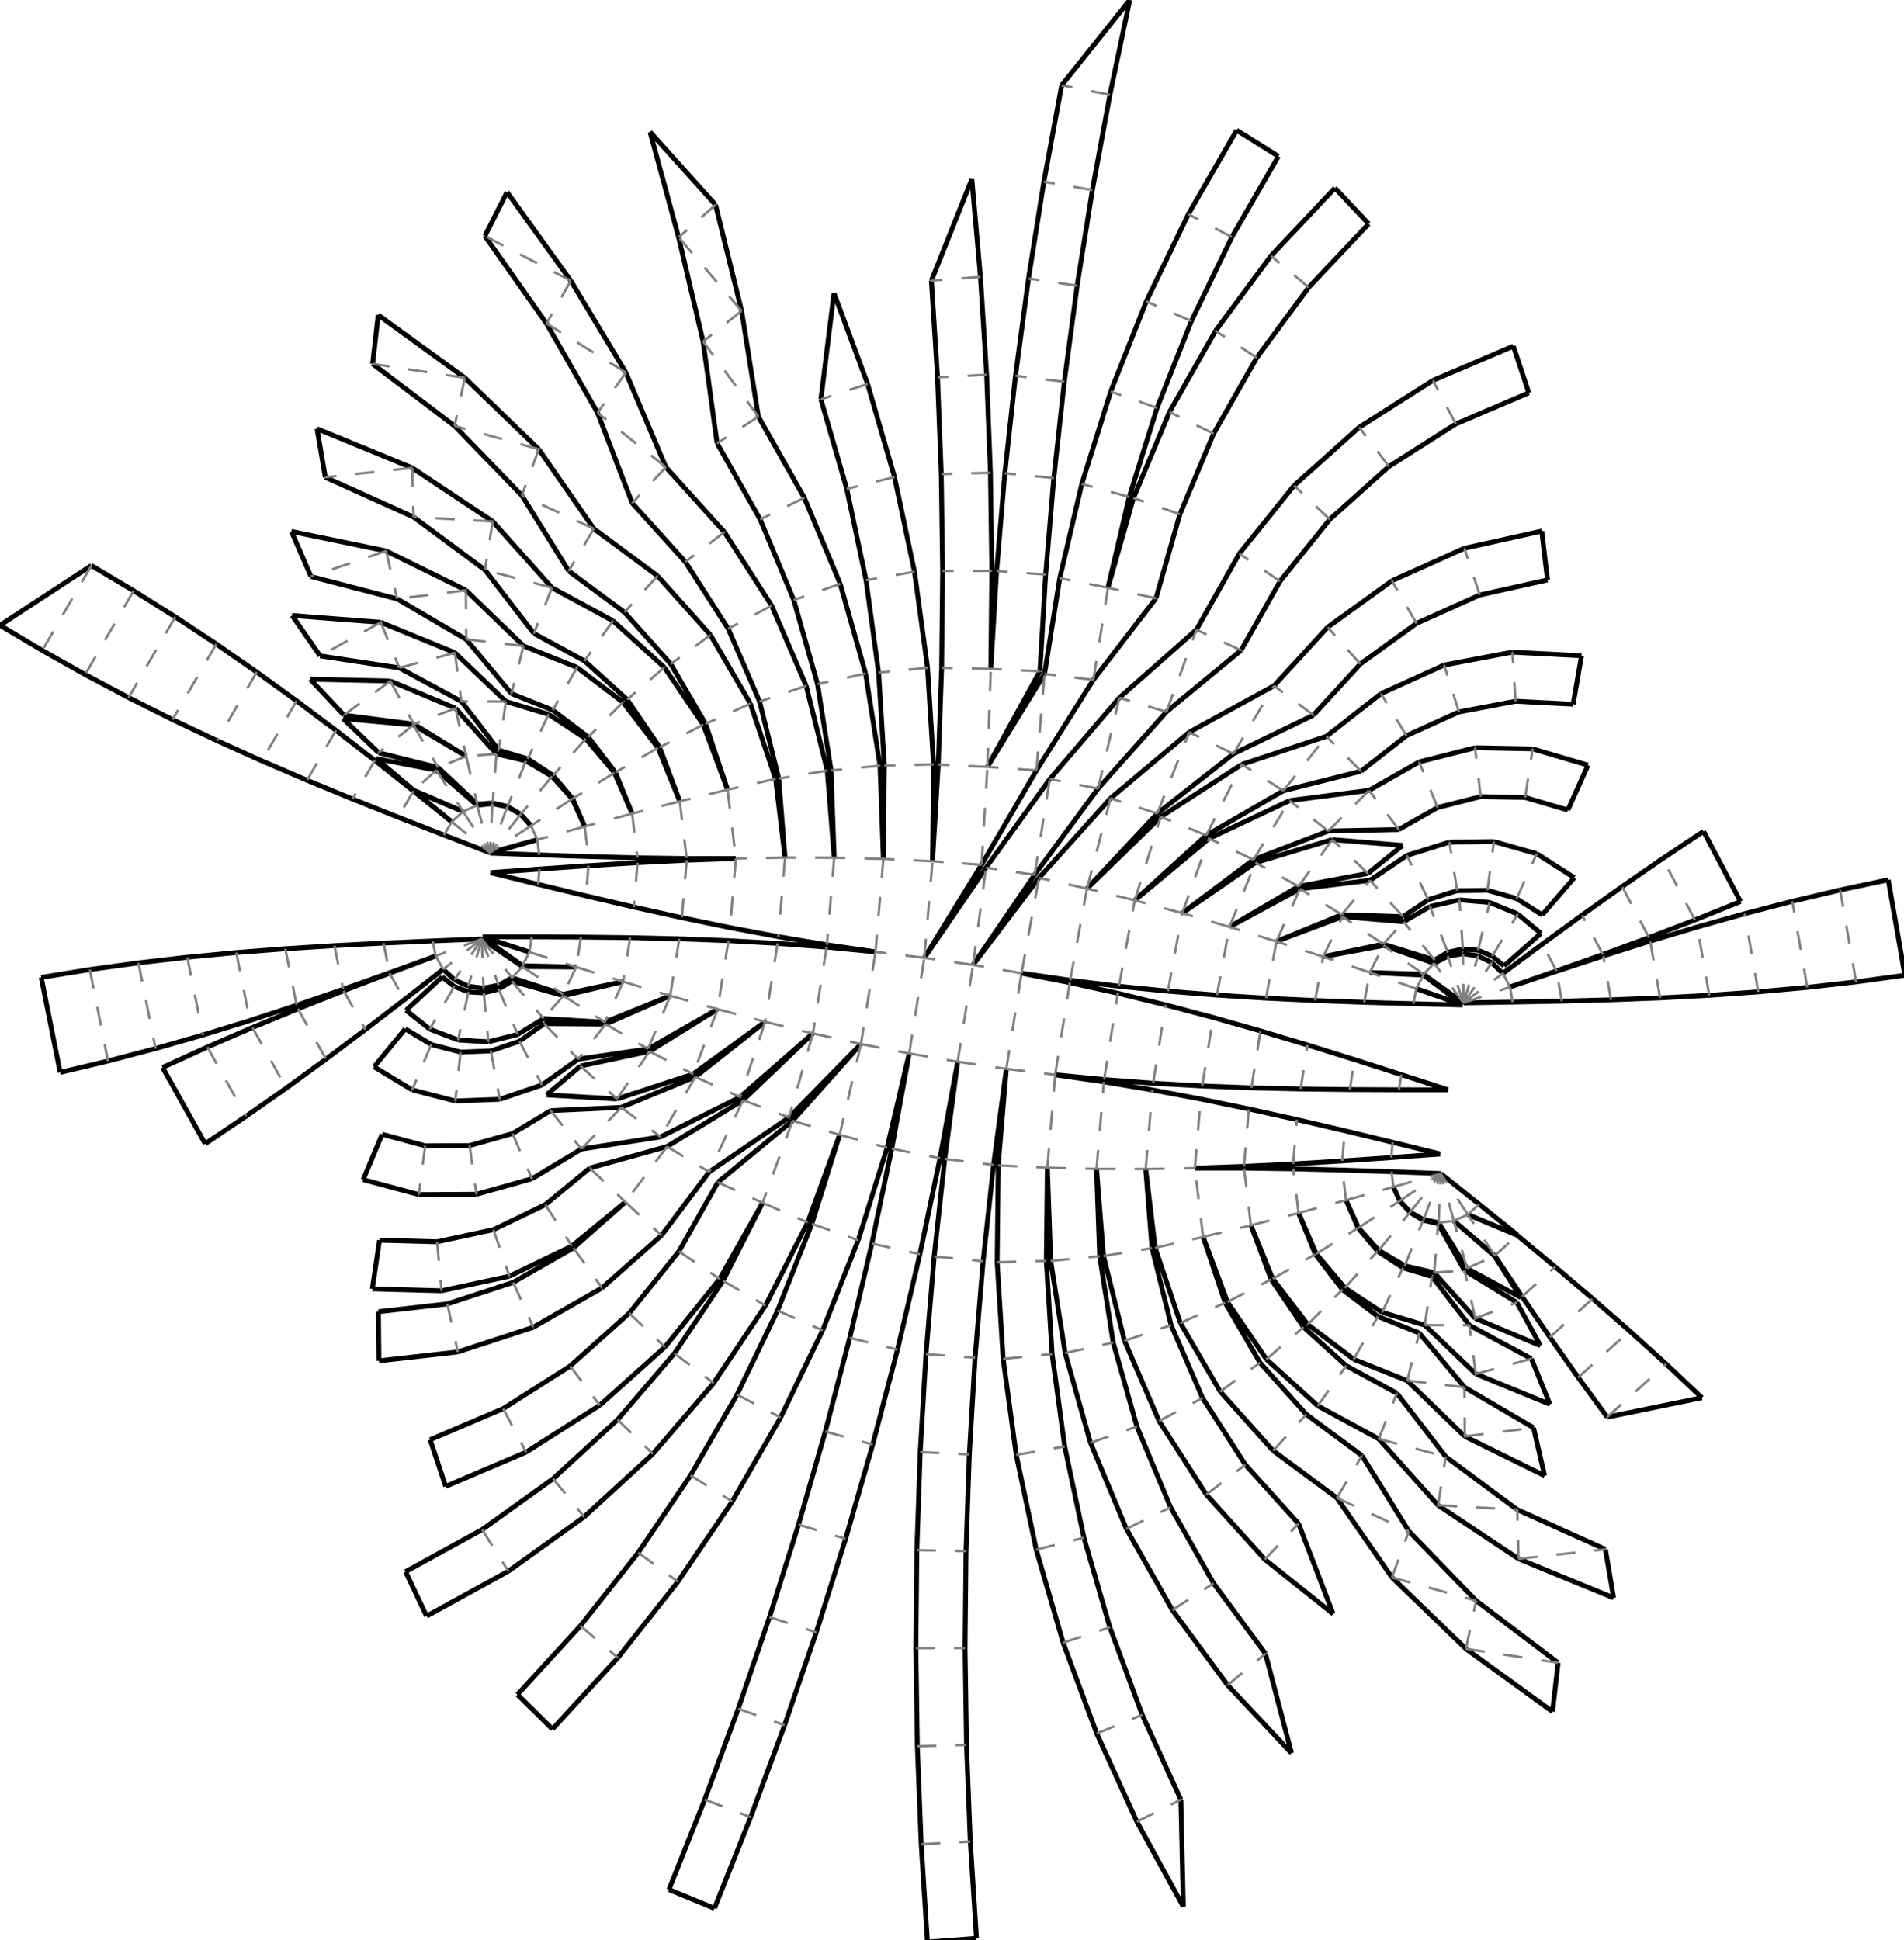 <?xml version="1.0"?>
<svg width="1215" height="1238" version="1.1" xmlns="http://www.w3.org/2000/svg" >
<defs>
<style type="text/css"><![CDATA[
.m {stroke:rgb(255,0,0);stroke-width:1.548;}
.v {stroke:rgb(0,0,255);stroke-width:1.548;}
.b {stroke:rgb(0,0,0);stroke-width:3.095;fill:white}
.n {stroke:rgb(128,128,128);stroke-width:1.548}
.t {stroke:rgb(0,128,0);stroke-width:1.548;}
.c {stroke:rgb(128,128,128);stroke-width:1.548;stroke-dasharray:12.15, 12.15;}
]]></style>
</defs>
<path fill="none" style="stroke:black;stroke-width:3.095;" d=" M 874.095 620.518 L 908.343 621.64 M 908.322 622.166 L 874.095 620.518 M 882.711 602.428 L 915.444 612.565 M 915.207 614.661 L 882.881 603.293 M 912.459 578.429 L 895.738 588.139 M 915.444 612.565 L 923.908 607.649 M 931.327 574.195 L 912.459 578.429 M 923.908 607.649 L 933.46 605.506 M 950.594 575.831 L 931.327 574.195 M 933.46 605.506 L 943.213 606.334 M 968.478 583.184 L 950.594 575.831 M 943.213 606.334 L 952.267 610.057 M 983.323 595.575 L 968.478 583.184 M 959.782 616.329 L 983.323 595.575 M 952.267 610.057 L 959.782 616.329 M 963.579 629.754 L 993.242 619.505 M 984.22 602.402 L 959.012 621.096 M 965.256 639.398 L 996.634 638.786 M 993.321 619.736 L 963.579 629.754 M 968.244 788.258 L 936.664 774.957 M 936.664 774.957 L 968.346 788.012 M 968.346 788.012 L 943.886 768.349 M 953.703 801.402 L 927.757 779.018 M 927.757 779.018 L 953.877 801.199 M 934.541 810.594 L 917.672 780.767 M 918.033 780.138 L 936.048 809.287 M 896.432 807.657 L 915.261 812.058 M 917.672 780.767 L 908.141 778.539 M 879.798 797.797 L 896.432 807.657 M 908.141 778.539 L 899.72 773.548 M 866.898 783.393 L 879.798 797.797 M 899.72 773.548 L 893.19 766.256 M 858.926 765.776 L 866.898 783.393 M 893.19 766.256 L 889.154 757.338 M 887.987 747.619 L 856.621 746.578 M 888.649 728.851 L 858.14 721.491 M 856.517 740.759 L 887.827 738.605 M 894.239 685.672 L 864.349 676.105 M 861.325 695.203 L 892.708 695.341 M 870.602 639.536 L 901.973 640.444 M 844.371 610.447 L 882.711 602.428 M 882.881 603.293 L 844.371 610.447 M 856.228 583.638 L 895.377 584.902 M 895.738 588.139 L 856.707 584.858 M 897.816 545.809 L 874.259 561.686 M 895.377 584.902 L 911.411 574.095 M 924.93 537.332 L 897.816 545.809 M 911.411 574.095 L 929.866 568.325 M 953.335 536.965 L 924.93 537.332 M 929.866 568.325 L 949.201 568.075 M 980.659 544.738 L 953.335 536.965 M 949.201 568.075 L 967.8 573.366 M 1004.62 560.001 L 980.659 544.738 M 984.108 583.755 L 1004.62 560.001 M 967.8 573.366 L 984.108 583.755 M 993.242 619.505 L 1022.83 609.028 M 1009.57 583.902 L 984.22 602.402 M 996.634 638.786 L 1028.01 637.934 M 1023.14 609.946 L 993.321 619.736 M 953.877 801.199 L 971.29 827.309 M 992.398 808.296 L 968.244 788.258 M 967.943 831.053 L 934.541 810.594 M 936.048 809.287 L 970.509 827.906 M 970.509 827.906 L 953.703 801.402 M 937.608 845.545 L 913.765 814.468 M 915.261 812.058 L 941.415 841.216 M 881.986 837.368 L 909.2 845.518 M 913.765 814.468 L 895.241 808.921 M 858.241 821.774 L 881.986 837.368 M 895.241 808.921 L 879.078 798.306 M 839.947 800.04 L 858.241 821.774 M 879.078 798.306 L 866.627 783.513 M 828.635 773.982 L 839.947 800.04 M 866.627 783.513 L 858.926 765.776 M 856.621 746.578 L 825.247 745.777 M 858.14 721.491 L 827.576 714.365 M 825.192 742.672 L 856.517 740.759 M 864.349 676.105 L 834.387 666.767 M 829.943 694.825 L 861.325 695.203 M 839.24 638.388 L 870.602 639.536 M 814.535 600.712 L 856.228 583.638 M 856.707 584.858 L 814.535 600.712 M 828.661 565.574 L 872.944 557.28 M 874.259 561.686 L 829.536 567.13 M 847.583 530.261 L 892.625 529.293 M 872.944 557.28 L 895.04 539.426 M 895.04 539.426 L 850.14 535.718 M 905.632 486.158 L 873.64 504.303 M 892.625 529.293 L 917.336 515.278 M 941.283 477.116 L 905.632 486.158 M 917.336 515.278 L 944.872 508.294 M 978.057 477.822 L 941.283 477.116 M 944.872 508.294 L 973.275 508.839 M 1013.33 488.225 L 978.057 477.822 M 1000.52 516.874 L 1013.33 488.225 M 973.275 508.839 L 1000.52 516.874 M 1022.83 609.028 L 1052.29 598.22 M 1035.13 565.688 L 1009.57 583.902 M 1028.01 637.934 L 1059.37 636.728 M 1053.06 600.492 L 1023.14 609.946 M 971.29 827.309 L 988.996 853.22 M 1016.32 828.605 L 992.398 808.296 M 977.245 866.961 L 937.608 845.545 M 941.415 841.216 L 982.979 858.6 M 982.979 858.6 L 967.943 831.053 M 934.527 885.141 L 905.665 850.548 M 909.2 845.518 L 941.765 876.652 M 863.842 867.299 L 897.984 880.977 M 905.665 850.548 L 879.294 839.984 M 834.531 845.082 L 863.842 867.299 M 879.294 839.984 L 856.655 822.823 M 812.136 815.906 L 834.531 845.082 M 856.655 822.823 L 839.358 800.288 M 798.252 781.847 L 812.136 815.906 M 839.358 800.288 L 828.635 773.982 M 825.247 745.777 L 793.867 745.329 M 827.576 714.365 L 796.934 707.583 M 793.847 744.234 L 825.192 742.672 M 834.387 666.767 L 804.322 657.767 M 798.568 694.094 L 829.943 694.825 M 807.892 636.887 L 839.24 638.388 M 784.561 591.412 L 828.661 565.574 M 829.536 567.13 L 784.561 591.412 M 799.863 548.568 L 847.583 530.261 M 850.14 535.718 L 801.186 550.407 M 818.968 504.565 L 868.533 492.093 M 873.64 504.303 L 822.946 510.82 M 881.25 442.589 L 846.396 469.846 M 868.533 492.093 L 897.506 469.435 M 921.556 424.336 L 881.25 442.589 M 897.506 469.435 L 931.01 454.262 M 965.033 416.121 L 921.556 424.336 M 931.01 454.262 L 967.151 447.433 M 1009.22 418.409 L 965.033 416.121 M 1003.88 449.335 L 1009.22 418.409 M 967.151 447.433 L 1003.88 449.335 M 1052.29 598.22 L 1081.59 586.983 M 1060.95 547.848 L 1035.13 565.688 M 1059.37 636.728 L 1090.71 635.066 M 1083.12 591.474 L 1053.06 600.492 M 988.996 853.22 L 1007.08 878.872 M 1039.95 849.259 L 1016.32 828.605 M 978.61 911.008 L 934.527 885.141 M 941.765 876.652 L 989.057 896.037 M 989.057 896.037 L 977.245 866.961 M 922.571 929.455 L 891.387 888.961 M 897.984 880.977 L 934.709 916.525 M 840.915 897.016 L 879.8 918.127 M 891.387 888.961 L 859.063 871.412 M 808.117 867.316 L 840.915 897.016 M 859.063 871.412 L 831.8 846.724 M 783.263 830.71 L 808.117 867.316 M 831.8 846.724 L 811.14 816.295 M 767.759 789.269 L 783.263 830.71 M 811.14 816.295 L 798.252 781.847 M 793.867 745.329 L 762.483 745.338 M 796.934 707.583 L 766.196 701.248 M 762.483 745.338 L 793.847 744.234 M 804.322 657.767 L 774.128 649.206 M 767.207 692.907 L 798.568 694.094 M 776.569 634.93 L 807.892 636.887 M 754.43 582.636 L 799.863 548.568 M 801.186 550.407 L 754.43 582.636 M 769.788 532.959 L 818.968 504.565 M 822.946 510.82 L 771.564 535.001 M 787.059 481.015 L 838.18 456.286 M 846.396 469.846 L 792.493 487.713 M 847.203 400.22 L 813.006 437.546 M 838.18 456.286 L 868.07 423.662 M 888.24 370.577 L 847.203 400.22 M 868.07 423.662 L 903.937 397.753 M 934.421 349.841 L 888.24 370.577 M 903.937 397.753 L 944.301 379.629 M 983.841 338.868 L 934.421 349.841 M 987.496 370.038 L 983.841 338.868 M 944.301 379.629 L 987.496 370.038 M 1110.69 575.237 L 1087.08 530.461 M 1081.59 586.983 L 1110.69 575.237 M 1087.08 530.461 L 1060.95 547.848 M 1090.71 635.066 L 1122.01 632.858 M 1113.34 582.983 L 1083.12 591.474 M 1007.08 878.872 L 1025.6 904.204 M 1063.22 870.323 L 1039.95 849.259 M 968.206 963.254 L 922.571 929.455 M 934.709 916.525 L 985.666 941.588 M 985.666 941.588 L 978.61 911.008 M 899.052 977.026 L 869.122 928.766 M 879.8 918.127 L 917.66 960.452 M 812.42 925.645 L 853.112 955.759 M 869.122 928.766 L 833.556 902.445 M 778.655 887.926 L 812.42 925.645 M 833.556 902.445 L 804.044 869.478 M 753.212 844.162 L 778.655 887.926 M 804.044 869.478 L 781.806 831.226 M 737.141 796.157 L 753.212 844.162 M 781.806 831.226 L 767.759 789.269 M 731.104 745.895 L 737.141 796.157 M 766.196 701.248 L 735.353 695.451 M 774.128 649.206 L 743.79 641.172 M 735.871 691.172 L 767.207 692.907 M 745.286 632.427 L 776.569 634.93 M 724.129 574.463 L 769.788 532.959 M 771.564 535.001 L 724.129 574.463 M 738.493 519.076 L 787.059 481.015 M 792.493 487.713 L 740.681 521.223 M 744.355 454.194 L 791.973 414.952 M 813.006 437.546 L 758.887 467.186 M 790.861 353.258 L 763.469 401.819 M 791.973 414.952 L 816.844 370.86 M 825.799 309.809 L 790.861 353.258 M 816.844 370.86 L 848.567 331.409 M 867.349 272.633 L 825.799 309.809 M 848.567 331.409 L 886.294 297.654 M 914.401 242.724 L 867.349 272.633 M 886.294 297.654 L 929.016 270.496 M 965.698 220.88 L 914.401 242.724 M 975.592 250.663 L 965.698 220.88 M 929.016 270.496 L 975.592 250.663 M 1122.01 632.858 L 1153.27 630.025 M 1143.71 575.096 L 1113.34 582.983 M 1024.46 988.601 L 968.206 963.254 M 1025.6 904.204 L 1086.06 891.847 M 1086.06 891.847 L 1063.22 870.323 M 941.974 1021.35 L 899.052 977.026 M 917.66 960.452 L 969.036 994.627 M 807.127 995.024 L 850.728 1029.77 M 850.728 1029.77 L 828.627 972.162 M 853.112 955.759 L 888.239 1006.49 M 769.77 953.636 L 807.127 995.024 M 828.627 972.162 L 794.708 934.583 M 739.655 906.716 L 769.77 953.636 M 794.708 934.583 L 767.364 891.979 M 717.587 855.515 L 739.655 906.716 M 767.364 891.979 L 747.327 845.491 M 704.156 801.403 L 717.587 855.515 M 747.327 845.491 L 735.132 796.358 M 699.721 745.826 L 704.156 801.403 M 735.132 796.358 L 731.104 745.895 M 735.353 695.451 L 704.4 690.269 M 743.79 641.172 L 713.298 633.746 M 704.576 688.813 L 735.871 691.172 M 714.058 629.3 L 745.286 632.427 M 693.656 566.957 L 738.493 519.076 M 740.681 521.223 L 693.656 566.957 M 700.707 503.161 L 744.355 454.194 M 758.887 467.186 L 708.649 509.365 M 697.718 433.774 L 737.676 381.751 M 763.469 401.819 L 714.282 445.219 M 723.296 317.75 L 707.028 374.995 M 737.676 381.751 L 752.916 328.121 M 746.289 262.86 L 723.296 317.75 M 752.916 328.121 L 774.458 276.697 M 775.677 211.112 L 746.289 262.86 M 774.458 276.697 L 801.99 228.216 M 811.039 163.246 L 775.677 211.112 M 801.99 228.216 L 835.12 183.373 M 851.868 119.95 L 811.039 163.246 M 873.371 142.81 L 851.868 119.95 M 835.12 183.373 L 873.371 142.81 M 1153.27 630.025 L 1184.45 626.508 M 1174.26 567.877 L 1143.71 575.096 M 994.274 1060.95 L 941.974 1021.35 M 969.036 994.627 L 1029.72 1019.54 M 1029.72 1019.54 L 1024.46 988.601 M 783.389 1075.24 L 824.153 1118.6 M 824.153 1118.6 L 807.5 1055.15 M 888.239 1006.49 L 935.432 1052.05 M 748.099 1027.32 L 783.389 1075.24 M 807.5 1055.15 L 774.438 1010.26 M 718.788 975.529 L 748.099 1027.32 M 774.438 1010.26 L 746.978 961.734 M 695.878 920.604 L 718.788 975.529 M 746.978 961.734 L 725.514 910.278 M 679.696 863.335 L 695.878 920.604 M 725.514 910.278 L 710.354 856.625 M 670.475 804.543 L 679.696 863.335 M 710.354 856.625 L 701.715 801.544 M 668.346 745.069 L 670.475 804.543 M 701.715 801.544 L 699.721 745.826 M 704.4 690.269 L 673.341 685.768 M 713.298 633.746 L 682.65 626.99 M 673.341 685.768 L 704.576 688.813 M 682.907 625.489 L 714.058 629.3 M 660.242 558.165 L 700.707 503.161 M 708.649 509.365 L 663.016 560.165 M 661.375 491.585 L 697.718 433.774 M 714.282 445.219 L 669.91 497.123 M 676.231 368.957 L 666.562 429.999 M 690.328 308.783 L 676.231 368.957 M 707.028 374.995 L 720.603 317.053 M 708.781 249.798 L 690.328 308.783 M 720.603 317.053 L 738.371 260.256 M 731.489 192.318 L 708.781 249.798 M 738.371 260.256 L 760.237 204.907 M 758.332 136.648 L 731.489 192.318 M 760.237 204.907 L 786.085 151.302 M 789.167 83.086 L 758.332 136.648 M 815.776 99.727 L 789.167 83.086 M 786.085 151.302 L 815.776 99.727 M 1215.55 622.263 L 1204.96 561.373 M 1184.45 626.508 L 1215.55 622.263 M 1204.96 561.373 L 1174.26 567.877 M 725.467 1162.36 L 755.119 1216.58 M 755.119 1216.58 L 753.534 1148.32 M 935.432 1052.05 L 990.717 1092.13 M 990.717 1092.13 L 994.274 1060.95 M 699.851 1106.11 L 725.467 1162.36 M 753.534 1148.32 L 728.869 1094.16 M 678.41 1048.15 L 699.851 1106.11 M 728.869 1094.16 L 708.222 1038.34 M 661.256 988.772 L 678.41 1048.15 M 708.222 1038.34 L 691.704 981.168 M 648.482 928.303 L 661.256 988.772 M 691.704 981.168 L 679.404 922.942 M 640.155 867.063 L 648.482 928.303 M 679.404 922.942 L 671.386 863.974 M 636.32 805.379 L 640.155 867.063 M 671.386 863.974 L 667.694 804.577 M 636.998 743.579 L 636.32 805.379 M 667.694 804.577 L 668.346 745.069 M 642.185 681.994 L 636.998 743.579 M 682.65 626.99 L 651.853 620.951 M 651.853 620.951 L 682.907 625.489 M 626.353 551.798 L 661.375 491.585 M 669.91 497.123 L 629.187 553.637 M 630.073 489.335 L 663.606 428.28 M 666.562 429.999 L 630.073 489.335 M 635.977 364.336 L 632.258 426.799 M 663.606 428.28 L 667.28 366.586 M 641.229 301.983 L 635.977 364.336 M 667.28 366.586 L 672.467 305 M 648.009 239.778 L 641.229 301.983 M 672.467 305 L 679.164 243.561 M 656.314 177.757 L 648.009 239.778 M 679.164 243.561 L 687.367 182.304 M 666.139 115.96 L 656.314 177.757 M 687.367 182.304 L 697.071 121.267 M 677.478 54.422 L 666.139 115.96 M 697.071 121.267 L 708.27 60.487 M 58.301 360.86 L 0 398.981 M 0 398.981 L 26.972 415.026 M 708.27 60.487 L 720.957 0 M 720.957 0 L 677.478 54.422 M 587.841 1176.72 L 591.834 1239.17 M 623.126 1236.78 L 619.183 1175.1 M 591.834 1239.17 L 623.126 1236.78 M 585.382 1114.2 L 587.841 1176.72 M 619.183 1175.1 L 616.754 1113.35 M 584.459 1051.63 L 585.382 1114.2 M 616.754 1113.35 L 615.843 1051.55 M 585.072 989.058 L 584.459 1051.63 M 615.843 1051.55 L 616.448 989.751 M 587.22 926.521 L 585.072 989.058 M 616.448 989.751 L 618.569 927.984 M 590.903 864.056 L 587.22 926.521 M 618.569 927.984 L 622.207 866.287 M 596.117 801.7 L 590.903 864.056 M 622.207 866.287 L 627.357 804.699 M 602.861 739.49 L 596.117 801.7 M 627.357 804.699 L 634.018 743.255 M 611.13 677.465 L 602.861 739.49 M 634.018 743.255 L 642.185 681.994 M 620.918 615.662 L 660.242 558.165 M 663.016 560.165 L 620.918 615.662 M 598.724 487.854 L 595.05 549.548 M 600.882 426.088 L 598.724 487.854 M 632.258 426.799 L 632.908 364.229 M 601.524 364.288 L 600.882 426.088 M 632.908 364.229 L 632.021 301.661 M 600.649 302.491 L 601.524 364.288 M 632.021 301.661 L 629.6 239.134 M 598.257 240.734 L 600.649 302.491 M 629.6 239.134 L 625.644 176.686 M 594.35 179.054 L 598.257 240.734 M 625.644 176.686 L 620.157 114.353 M 620.157 114.353 L 594.35 179.054 M 473.233 198.366 L 456.642 130.713 M 456.642 130.713 L 414.802 84.184 M 414.802 84.184 L 433.05 151.41 M 364.237 179.135 L 323.569 122.581 M 323.569 122.581 L 309.418 150.594 M 85.273 376.906 L 58.301 360.86 M 26.972 415.026 L 54.329 430.405 M 455.909 1217.64 L 479.002 1159.48 M 426.885 1205.7 L 455.909 1217.64 M 449.695 1148.26 L 426.885 1205.7 M 479.002 1159.48 L 500.662 1100.78 M 471.087 1090.28 L 449.695 1148.26 M 500.662 1100.78 L 520.874 1041.56 M 491.051 1031.79 L 471.087 1090.28 M 520.874 1041.56 L 539.626 981.86 M 509.572 972.824 L 491.051 1031.79 M 539.626 981.86 L 556.908 921.72 M 526.641 913.424 L 509.572 972.824 M 556.908 921.72 L 572.708 861.174 M 542.247 853.623 L 526.641 913.424 M 572.708 861.174 L 587.017 800.259 M 556.38 793.457 L 542.247 853.623 M 587.017 800.259 L 599.827 739.01 M 569.032 732.963 L 556.38 793.457 M 599.827 739.01 L 611.13 677.465 M 580.195 672.176 L 569.032 732.963 M 629.187 553.637 L 589.863 611.133 M 589.863 611.133 L 626.353 551.798 M 595.05 549.548 L 595.728 487.748 M 564.355 488.55 L 563.702 548.058 M 595.728 487.748 L 591.894 426.064 M 560.662 429.154 L 564.355 488.55 M 591.894 426.064 L 583.567 364.824 M 552.645 370.185 L 560.662 429.154 M 583.567 364.824 L 570.793 304.355 M 540.344 311.959 L 552.645 370.185 M 570.793 304.355 L 553.639 244.98 M 523.827 254.786 L 540.344 311.959 M 553.639 244.98 L 532.197 187.015 M 532.197 187.015 L 523.827 254.786 M 483.95 265.806 L 473.233 198.366 M 433.05 151.41 L 448.66 217.887 M 399.376 237.685 L 364.237 179.135 M 309.418 150.594 L 348.737 206.424 M 296.617 241.078 L 241.332 200.997 M 241.332 200.997 L 237.775 232.178 M 111.848 393.601 L 85.273 376.906 M 54.329 430.405 L 82.052 445.115 M 26.305 623.659 L 38.387 684.27 M 57.287 618.652 L 26.305 623.659 M 38.387 684.27 L 68.92 677.015 M 352.551 1103.29 L 394.293 1057.72 M 330.197 1081.27 L 352.551 1103.29 M 370.391 1037.38 L 330.197 1081.27 M 394.293 1057.72 L 432.598 1009.22 M 407.274 990.677 L 370.391 1037.38 M 432.598 1009.22 L 467.259 958.047 M 440.651 941.406 L 407.274 990.677 M 467.259 958.047 L 498.094 904.485 M 470.342 889.831 L 440.651 941.406 M 498.094 904.485 L 524.937 848.815 M 496.189 836.226 L 470.342 889.831 M 524.937 848.815 L 547.645 791.335 M 518.055 780.877 L 496.189 836.226 M 547.645 791.335 L 566.097 732.35 M 535.823 724.08 L 518.055 780.877 M 566.097 732.35 L 580.195 672.176 M 563.702 548.058 L 561.573 488.585 M 530.333 491.583 L 532.327 547.301 M 561.573 488.585 L 552.352 429.792 M 521.694 436.503 L 530.333 491.583 M 552.352 429.792 L 536.17 372.523 M 506.534 382.849 L 521.694 436.503 M 536.17 372.523 L 513.26 317.599 M 485.07 331.393 L 506.534 382.849 M 513.26 317.599 L 483.95 265.806 M 457.611 282.87 L 485.07 331.393 M 448.66 217.887 L 457.611 282.87 M 424.922 298.103 L 399.376 237.685 M 348.737 206.424 L 381.321 263.355 M 343.81 286.638 L 296.617 241.078 M 237.775 232.178 L 290.075 271.772 M 263.013 298.5 L 202.332 273.585 M 202.332 273.585 L 207.586 304.526 M 138.025 410.912 L 111.848 393.601 M 82.052 445.115 L 110.11 459.174 M 88.377 614.37 L 57.287 618.652 M 68.92 677.015 L 99.276 669.048 M 272.217 1031.18 L 324.384 1002.54 M 258.788 1002.82 L 272.217 1031.18 M 307.662 975.985 L 258.788 1002.82 M 324.384 1002.54 L 372.755 967.874 M 352.978 943.505 L 307.662 975.985 M 372.755 967.874 L 416.635 927.673 M 394.088 905.843 L 352.978 943.505 M 416.635 927.673 L 455.396 882.516 M 430.402 863.537 L 394.088 905.843 M 455.396 882.516 L 488.483 833.05 M 461.399 817.195 L 430.402 863.537 M 488.483 833.05 L 515.421 779.985 M 486.636 767.48 L 461.399 817.195 M 515.421 779.985 L 535.823 724.08 M 549.398 666.138 L 505.75 715.105 M 503.509 713.012 L 549.398 666.138 M 558.707 607.359 L 527.472 604.314 M 527.648 602.858 L 558.707 607.359 M 532.327 547.301 L 527.892 491.724 M 496.917 496.769 L 500.944 547.232 M 527.892 491.724 L 514.461 437.612 M 484.722 447.636 L 496.917 496.769 M 514.461 437.612 L 492.394 386.412 M 464.685 401.148 L 484.722 447.636 M 492.394 386.412 L 462.279 339.491 M 437.341 358.544 L 464.685 401.148 M 462.279 339.491 L 424.922 298.103 M 403.422 320.965 L 437.341 358.544 M 381.321 263.355 L 403.422 320.965 M 378.937 337.368 L 343.81 286.638 M 290.075 271.772 L 332.997 316.101 M 314.389 332.674 L 263.013 298.5 M 207.586 304.526 L 263.843 329.873 M 246.383 351.538 L 185.947 339.095 M 185.947 339.095 L 198.467 367.873 M 163.816 428.793 L 138.025 410.912 M 110.11 459.174 L 138.47 472.614 M 119.553 610.771 L 88.377 614.37 M 99.276 669.048 L 129.45 660.418 M 103.731 681.126 L 130.945 729.786 M 132.282 668.097 L 103.731 681.126 M 130.945 729.786 L 156.992 712.279 M 284.407 948.419 L 335.704 926.575 M 274.512 918.636 L 284.407 948.419 M 321.089 898.802 L 274.512 918.636 M 335.704 926.575 L 382.756 896.665 M 363.811 871.645 L 321.089 898.802 M 382.756 896.665 L 424.306 859.489 M 401.538 837.89 L 363.811 871.645 M 424.306 859.489 L 459.244 816.041 M 433.261 798.439 L 401.538 837.89 M 459.244 816.041 L 486.636 767.48 M 458.132 754.347 L 433.261 798.439 M 505.75 715.105 L 458.132 754.347 M 452.536 747.784 L 503.509 713.012 M 518.75 659.381 L 474.123 701.994 M 472.298 699.996 L 518.75 659.381 M 527.472 604.314 L 496.177 601.955 M 496.695 597.677 L 527.648 602.858 M 500.944 547.232 L 494.908 496.97 M 494.908 496.97 L 478.836 448.965 M 450.242 461.901 L 464.289 503.858 M 478.836 448.965 L 453.393 405.201 M 428.004 423.649 L 450.242 461.901 M 453.393 405.201 L 419.629 367.482 M 398.493 390.682 L 428.004 423.649 M 419.629 367.482 L 378.937 337.368 M 362.927 364.361 L 398.493 390.682 M 332.997 316.101 L 362.927 364.361 M 352.249 375 L 314.389 332.674 M 263.843 329.873 L 309.477 363.671 M 297.34 376.602 L 246.383 351.538 M 198.467 367.873 L 253.439 382.118 M 242.992 397.089 L 186.372 392.72 M 186.372 392.72 L 204.271 418.5 M 189.246 447.185 L 163.816 428.793 M 138.47 472.614 L 167.093 485.486 M 150.796 607.795 L 119.553 610.771 M 129.45 660.418 L 159.445 651.188 M 161.087 655.64 L 132.282 668.097 M 156.992 712.279 L 182.685 694.257 M 241.827 868.325 L 292.13 862.64 M 241.489 836.943 L 241.827 868.325 M 285.455 831.974 L 241.489 836.943 M 292.13 862.64 L 340.245 846.903 M 327.509 818.22 L 285.455 831.974 M 340.245 846.903 L 384.186 821.766 M 365.915 796.249 L 327.509 818.22 M 384.186 821.766 L 422.139 788.265 M 399.087 766.968 L 365.915 796.249 M 422.139 788.265 L 452.536 747.784 M 474.123 701.994 L 425.656 731.586 M 421.525 725.431 L 472.298 699.996 M 488.258 651.955 L 443.674 687.128 M 442.307 685.322 L 488.258 651.955 M 496.177 601.955 L 464.841 600.22 M 465.852 591.879 L 496.695 597.677 M 438.181 547.798 L 469.565 547.789 M 464.289 503.858 L 448.786 462.417 M 420.909 476.832 L 433.796 511.28 M 448.786 462.417 L 423.932 425.811 M 400.249 446.403 L 420.909 476.832 M 423.932 425.811 L 391.134 396.111 M 372.985 421.715 L 400.249 446.403 M 391.134 396.111 L 352.249 375 M 340.662 404.166 L 372.985 421.715 M 309.477 363.671 L 340.662 404.166 M 334.064 412.15 L 297.34 376.602 M 253.439 382.118 L 297.521 407.985 M 290.283 416.475 L 242.992 397.089 M 204.271 418.5 L 254.803 426.165 M 249.07 434.526 L 197.972 433.389 M 197.972 433.389 L 219.425 456.296 M 214.351 466.018 L 189.246 447.185 M 167.093 485.486 L 195.936 497.856 M 182.085 605.365 L 150.796 607.795 M 159.445 651.188 L 189.275 641.435 M 190.106 643.688 L 161.087 655.64 M 182.685 694.257 L 208.059 675.788 M 237.575 822.387 L 281.805 823.589 M 242.153 791.339 L 237.575 822.387 M 278.919 792.338 L 242.153 791.339 M 281.805 823.589 L 325.067 814.309 M 314.881 784.624 L 278.919 792.338 M 325.067 814.309 L 364.913 795.073 M 348.004 768.634 L 314.881 784.624 M 364.913 795.073 L 399.087 766.968 M 376.411 745.272 L 348.004 768.634 M 425.656 731.586 L 376.411 745.272 M 371.007 733.19 L 421.525 725.431 M 443.674 687.128 L 396.418 706.601 M 393.728 701.208 L 442.307 685.322 M 457.92 643.922 L 414.468 670.834 M 413.554 669.3 L 457.92 643.922 M 464.841 600.22 L 433.48 599.033 M 435.114 585.544 L 465.852 591.879 M 469.565 547.789 L 438.201 548.894 M 406.801 547.35 L 438.181 547.798 M 433.796 511.28 L 419.912 477.221 M 392.69 492.839 L 403.414 519.145 M 419.912 477.221 L 397.518 448.045 M 375.393 470.304 L 392.69 492.839 M 397.518 448.045 L 368.207 425.827 M 352.754 453.143 L 375.393 470.304 M 368.207 425.827 L 334.064 412.15 M 326.384 442.579 L 352.754 453.143 M 297.521 407.985 L 326.384 442.579 M 322.848 447.608 L 290.283 416.475 M 254.803 426.165 L 294.441 447.582 M 290.633 451.911 L 249.07 434.526 M 219.425 456.296 L 264.106 462.073 M 263.796 462.588 L 218.928 458.505 M 218.928 458.505 L 241.551 480.257 M 239.179 485.215 L 214.351 466.018 M 195.936 497.856 L 224.955 509.805 M 213.406 603.389 L 182.085 605.365 M 189.275 641.435 L 218.96 631.249 M 219.295 632.159 L 190.106 643.688 M 208.059 675.788 L 233.162 656.952 M 231.748 752.693 L 267.271 762.227 M 243.853 723.738 L 231.748 752.693 M 271.29 731.101 L 243.853 723.738 M 267.271 762.227 L 304.05 762.029 M 299.698 730.949 L 271.29 731.101 M 304.05 762.029 L 339.469 752.115 M 327.054 723.292 L 299.698 730.949 M 339.469 752.115 L 371.007 733.19 M 351.413 708.674 L 327.054 723.292 M 396.418 706.601 L 351.413 708.674 M 370.402 680.212 L 348.75 698.603 M 348.75 698.603 L 393.728 701.208 M 414.468 670.834 L 370.402 680.212 M 368.979 675.84 L 413.554 669.3 M 427.726 635.36 L 386.466 653.452 M 385.957 652.245 L 427.726 635.36 M 433.48 599.033 L 402.105 598.302 M 404.472 578.762 L 435.114 585.544 M 438.201 548.894 L 406.856 550.455 M 375.428 546.549 L 406.801 547.35 M 403.414 519.145 L 392.101 493.087 M 365.422 509.614 L 373.122 527.351 M 392.101 493.087 L 373.808 471.353 M 352.97 494.82 L 365.422 509.614 M 373.808 471.353 L 350.062 455.759 M 336.807 484.206 L 352.97 494.82 M 350.062 455.759 L 322.848 447.608 M 318.284 478.658 L 336.807 484.206 M 294.441 447.582 L 318.284 478.658 M 316.788 481.069 L 290.633 451.911 M 264.106 462.073 L 297.507 482.532 M 297.507 482.532 L 263.796 462.588 M 241.551 480.257 L 279.559 489.726 M 278.515 491.425 L 240.05 484.029 M 240.05 484.029 L 264.047 504.255 M 263.789 504.689 L 239.179 485.215 M 224.955 509.805 L 254.108 521.427 M 244.748 601.767 L 213.406 603.389 M 218.96 631.249 L 248.528 620.73 M 248.613 620.959 L 219.295 632.159 M 233.162 656.952 L 258.051 637.835 M 238.7 680.725 L 263.027 695.395 M 258.621 656.475 L 238.7 680.725 M 275.179 666.46 L 258.621 656.475 M 263.027 695.395 L 290.533 702.495 M 293.902 671.293 L 275.179 666.46 M 290.533 702.495 L 318.921 701.43 M 313.225 670.568 L 293.902 671.293 M 318.921 701.43 L 345.819 692.291 M 331.534 664.347 L 313.225 670.568 M 345.819 692.291 L 368.979 675.84 M 347.298 653.15 L 331.534 664.347 M 386.466 653.452 L 347.298 653.15 M 346.857 649.922 L 385.957 652.245 M 397.661 626.36 L 359.53 635.318 M 359.338 634.457 L 397.661 626.36 M 402.105 598.302 L 370.723 597.924 M 373.908 571.636 L 404.472 578.762 M 406.856 550.455 L 375.531 552.368 M 344.061 545.508 L 375.428 546.549 M 373.122 527.351 L 365.15 509.734 M 365.15 509.734 L 352.251 495.329 M 332.328 519.579 L 338.859 526.871 M 352.251 495.329 L 335.617 485.47 M 323.908 514.588 L 332.328 519.579 M 335.617 485.47 L 316.788 481.069 M 314.376 512.36 L 323.908 514.588 M 304.615 513.101 L 314.376 512.36 M 279.559 489.726 L 304.615 513.101 M 304.461 513.809 L 278.515 491.425 M 264.047 504.255 L 295.523 517.801 M 295.523 517.801 L 263.943 504.5 M 263.943 504.5 L 288.25 524.352 M 288.25 524.352 L 263.789 504.689 M 254.108 521.427 L 283.349 532.825 M 276.101 600.385 L 244.748 601.767 M 248.528 620.73 L 278.015 609.985 M 278.015 609.985 L 248.613 620.959 M 258.051 637.835 L 282.793 618.528 M 259.116 644.639 L 274.261 656.661 M 282.141 623.313 L 259.116 644.639 M 289.807 629.399 L 282.141 623.313 M 274.261 656.661 L 292.32 663.573 M 298.949 632.898 L 289.807 629.399 M 292.32 663.573 L 311.621 664.735 M 308.72 633.486 L 298.949 632.898 M 311.621 664.735 L 330.379 660.04 M 318.216 631.109 L 308.72 633.486 M 330.379 660.04 L 346.857 649.922 M 326.558 625.987 L 318.216 631.109 M 359.53 635.318 L 326.558 625.987 M 326.742 623.886 L 359.338 634.457 M 367.699 617.022 L 333.433 616.741 M 333.441 616.215 L 367.699 617.022 M 370.723 597.924 L 339.34 597.786 M 343.399 564.276 L 373.908 571.636 M 375.531 552.368 L 344.221 554.522 M 933.427 640.999 L 908.322 622.166 M 903.741 630.816 L 933.427 640.999 M 908.343 621.64 L 933.876 639.888 M 923.888 610.137 L 915.207 614.661 M 933.54 608.506 L 923.888 610.137 M 943.224 609.929 L 933.54 608.506 M 952 614.267 L 943.224 609.929 M 959.012 621.096 L 952 614.267 M 933.876 639.888 L 965.256 639.398 M 943.886 768.349 L 919.349 748.782 M 908.436 778.207 L 918.033 780.138 M 899.902 773.414 L 908.436 778.207 M 893.259 766.224 L 899.902 773.414 M 889.154 757.338 L 893.259 766.224 M 919.349 748.782 L 887.987 747.619 M 919.128 736.33 L 888.649 728.851 M 887.827 738.605 L 919.128 736.33 M 924.092 695.356 L 894.239 685.672 M 892.708 695.341 L 924.092 695.356 M 901.973 640.444 L 933.347 641.229 M 933.347 641.229 L 903.741 630.816 M 342.894 535.789 L 312.699 544.345 M 312.699 544.345 L 344.061 545.508 M 312.633 544.11 L 342.894 535.789 M 338.859 526.871 L 332.272 519.63 M 332.272 519.63 L 323.775 514.77 M 323.775 514.77 L 314.193 512.765 M 314.193 512.765 L 304.461 513.809 M 283.349 532.825 L 312.633 544.11 M 307.46 599.125 L 276.101 600.385 M 282.793 618.528 L 289.971 625.184 M 289.971 625.184 L 298.85 629.304 M 298.85 629.304 L 308.567 630.489 M 308.567 630.489 L 318.176 628.622 M 318.176 628.622 L 326.742 623.886 M 333.433 616.741 L 307.46 599.125 M 337.809 607.455 L 307.882 598.003 M 307.882 598.003 L 333.441 616.215 M 339.34 597.786 L 307.956 597.771 M 307.956 597.771 L 337.809 607.455 M 312.92 556.797 L 343.399 564.276 M 344.221 554.522 L 312.92 556.797" />
<path fill="none" class="c" d=" M 580.195 672.176 L 589.863 611.133 M 549.398 666.138 L 580.195 672.176 M 589.863 611.133 L 558.707 607.359 M 558.707 607.359 L 549.398 666.138 M 589.863 611.133 L 595.05 549.548 M 595.05 549.548 L 563.702 548.058 M 563.702 548.058 L 558.707 607.359 M 518.75 659.381 L 549.398 666.138 M 527.472 604.314 L 518.75 659.381 M 563.702 548.058 L 532.327 547.301 M 532.327 547.301 L 527.648 602.858 M 488.258 651.955 L 518.75 659.381 M 496.177 601.955 L 488.258 651.955 M 532.327 547.301 L 500.944 547.232 M 500.944 547.232 L 496.695 597.677 M 457.92 643.922 L 488.258 651.955 M 464.841 600.22 L 457.92 643.922 M 500.944 547.232 L 469.565 547.789 M 469.565 547.789 L 465.852 591.879 M 427.726 635.36 L 457.92 643.922 M 433.48 599.033 L 427.726 635.36 M 438.201 548.894 L 435.114 585.544 M 397.661 626.36 L 427.726 635.36 M 402.105 598.302 L 397.661 626.36 M 406.856 550.455 L 404.472 578.762 M 367.699 617.022 L 397.661 626.36 M 370.723 597.924 L 367.699 617.022 M 375.531 552.368 L 373.908 571.636 M 337.809 607.455 L 367.699 617.022 M 339.34 597.786 L 337.809 607.455 M 344.221 554.522 L 343.399 564.276 M 620.918 615.662 L 589.863 611.133 M 620.918 615.662 L 629.187 553.637 M 626.353 551.798 L 595.05 549.548 M 595.728 487.748 L 564.355 488.55 M 591.894 426.064 L 560.662 429.154 M 583.567 364.824 L 552.645 370.185 M 570.793 304.355 L 540.344 311.959 M 553.639 244.98 L 523.827 254.786 M 549.398 666.138 L 535.823 724.08 M 561.573 488.585 L 530.333 491.583 M 552.352 429.792 L 521.694 436.503 M 536.17 372.523 L 506.534 382.849 M 513.26 317.599 L 485.07 331.393 M 483.95 265.806 L 457.611 282.87 M 483.95 265.806 L 448.66 217.887 M 505.75 715.105 L 535.823 724.08 M 518.75 659.381 L 503.509 713.012 M 527.892 491.724 L 496.917 496.769 M 514.461 437.612 L 484.722 447.636 M 492.394 386.412 L 464.685 401.148 M 462.279 339.491 L 437.341 358.544 M 424.922 298.103 L 403.422 320.965 M 424.922 298.103 L 381.321 263.355 M 474.123 701.994 L 503.509 713.012 M 488.258 651.955 L 472.298 699.996 M 494.908 496.97 L 464.289 503.858 M 464.289 503.858 L 469.565 547.789 M 478.836 448.965 L 450.242 461.901 M 453.393 405.201 L 428.004 423.649 M 419.629 367.482 L 398.493 390.682 M 378.937 337.368 L 362.927 364.361 M 378.937 337.368 L 332.997 316.101 M 443.674 687.128 L 472.298 699.996 M 457.92 643.922 L 442.307 685.322 M 464.289 503.858 L 433.796 511.28 M 433.796 511.28 L 438.181 547.798 M 448.786 462.417 L 420.909 476.832 M 423.932 425.811 L 400.249 446.403 M 391.134 396.111 L 372.985 421.715 M 352.249 375 L 340.662 404.166 M 352.249 375 L 309.477 363.671 M 414.468 670.834 L 442.307 685.322 M 427.726 635.36 L 413.554 669.3 M 433.796 511.28 L 403.414 519.145 M 403.414 519.145 L 406.801 547.35 M 419.912 477.221 L 392.69 492.839 M 397.518 448.045 L 375.393 470.304 M 368.207 425.827 L 352.754 453.143 M 334.064 412.15 L 326.384 442.579 M 334.064 412.15 L 297.521 407.985 M 386.466 653.452 L 413.554 669.3 M 397.661 626.36 L 385.957 652.245 M 403.414 519.145 L 373.122 527.351 M 373.122 527.351 L 375.428 546.549 M 392.101 493.087 L 365.422 509.614 M 373.808 471.353 L 352.97 494.82 M 350.062 455.759 L 336.807 484.206 M 322.848 447.608 L 318.284 478.658 M 322.848 447.608 L 294.441 447.582 M 359.53 635.318 L 385.957 652.245 M 367.699 617.022 L 359.338 634.457 M 373.122 527.351 L 342.894 535.789 M 342.894 535.789 L 344.061 545.508 M 365.15 509.734 L 338.859 526.871 M 338.859 526.871 L 342.894 535.789 M 352.251 495.329 L 332.328 519.579 M 335.617 485.47 L 323.908 514.588 M 316.788 481.069 L 314.376 512.36 M 316.788 481.069 L 297.507 482.532 M 297.507 482.532 L 304.615 513.101 M 297.507 482.532 L 279.559 489.726 M 333.433 616.741 L 359.338 634.457 M 337.809 607.455 L 333.441 616.215 M 338.859 526.871 L 312.633 544.11 M 332.272 519.63 L 312.633 544.11 M 323.775 514.77 L 312.633 544.11 M 314.193 512.765 L 312.633 544.11 M 304.461 513.809 L 312.633 544.11 M 304.461 513.809 L 295.523 517.801 M 295.523 517.801 L 312.633 544.11 M 295.523 517.801 L 288.25 524.352 M 288.25 524.352 L 312.633 544.11 M 288.25 524.352 L 283.349 532.825 M 611.13 677.465 L 620.918 615.662 M 660.242 558.165 L 629.187 553.637 M 651.853 620.951 L 620.918 615.662 M 626.353 551.798 L 630.073 489.335 M 630.073 489.335 L 598.724 487.854 M 630.073 489.335 L 632.258 426.799 M 632.258 426.799 L 600.882 426.088 M 632.908 364.229 L 601.524 364.288 M 632.021 301.661 L 600.649 302.491 M 629.6 239.134 L 598.257 240.734 M 625.644 176.686 L 594.35 179.054 M 580.195 672.176 L 611.13 677.465 M 473.233 198.366 L 448.66 217.887 M 473.233 198.366 L 433.05 151.41 M 535.823 724.08 L 566.097 732.35 M 399.376 237.685 L 381.321 263.355 M 399.376 237.685 L 348.737 206.424 M 505.75 715.105 L 486.636 767.48 M 343.81 286.638 L 332.997 316.101 M 343.81 286.638 L 290.075 271.772 M 458.132 754.347 L 486.636 767.48 M 474.123 701.994 L 452.536 747.784 M 314.389 332.674 L 309.477 363.671 M 314.389 332.674 L 263.843 329.873 M 425.656 731.586 L 452.536 747.784 M 443.674 687.128 L 421.525 725.431 M 297.34 376.602 L 297.521 407.985 M 297.34 376.602 L 253.439 382.118 M 396.418 706.601 L 421.525 725.431 M 414.468 670.834 L 393.728 701.208 M 290.283 416.475 L 294.441 447.582 M 290.283 416.475 L 254.803 426.165 M 370.402 680.212 L 393.728 701.208 M 386.466 653.452 L 368.979 675.84 M 290.633 451.911 L 297.507 482.532 M 290.633 451.911 L 264.106 462.073 M 263.796 462.588 L 279.559 489.726 M 263.796 462.588 L 241.551 480.257 M 347.298 653.15 L 368.979 675.84 M 359.53 635.318 L 346.857 649.922 M 278.515 491.425 L 295.523 517.801 M 278.515 491.425 L 264.047 504.255 M 326.558 625.987 L 346.857 649.922 M 333.433 616.741 L 326.742 623.886 M 307.46 599.125 L 326.742 623.886 M 651.853 620.951 L 663.016 560.165 M 661.375 491.585 L 630.073 489.335 M 660.242 558.165 L 669.91 497.123 M 663.606 428.28 L 632.258 426.799 M 661.375 491.585 L 666.562 429.999 M 642.185 681.994 L 651.853 620.951 M 611.13 677.465 L 642.185 681.994 M 456.642 130.713 L 433.05 151.41 M 364.237 179.135 L 348.737 206.424 M 364.237 179.135 L 309.418 150.594 M 296.617 241.078 L 290.075 271.772 M 296.617 241.078 L 237.775 232.178 M 486.636 767.48 L 515.421 779.985 M 263.013 298.5 L 263.843 329.873 M 263.013 298.5 L 207.586 304.526 M 246.383 351.538 L 253.439 382.118 M 246.383 351.538 L 198.467 367.873 M 425.656 731.586 L 399.087 766.968 M 242.992 397.089 L 254.803 426.165 M 242.992 397.089 L 204.271 418.5 M 376.411 745.272 L 399.087 766.968 M 396.418 706.601 L 371.007 733.19 M 249.07 434.526 L 264.106 462.073 M 249.07 434.526 L 219.425 456.296 M 351.413 708.674 L 371.007 733.19 M 263.789 504.689 L 254.108 521.427 M 307.46 599.125 L 318.176 628.622 M 682.907 625.489 L 693.656 566.957 M 700.707 503.161 L 669.91 497.123 M 697.718 433.774 L 666.562 429.999 M 700.707 503.161 L 714.282 445.219 M 697.718 433.774 L 707.028 374.995 M 673.341 685.768 L 682.65 626.99 M 642.185 681.994 L 673.341 685.768 M 693.656 566.957 L 663.016 560.165 M 667.28 366.586 L 635.977 364.336 M 602.861 739.49 L 634.018 743.255 M 569.032 732.963 L 599.827 739.01 M 518.055 780.877 L 547.645 791.335 M 433.261 798.439 L 459.244 816.041 M 399.087 766.968 L 422.139 788.265 M 331.534 664.347 L 345.819 692.291 M 318.216 631.109 L 330.379 660.04 M 307.46 599.125 L 308.567 630.489 M 714.058 629.3 L 724.129 574.463 M 744.355 454.194 L 714.282 445.219 M 737.676 381.751 L 707.028 374.995 M 744.355 454.194 L 763.469 401.819 M 704.576 688.813 L 713.298 633.746 M 724.129 574.463 L 693.656 566.957 M 693.656 566.957 L 708.649 509.365 M 707.028 374.995 L 676.231 368.957 M 668.346 745.069 L 673.341 685.768 M 636.998 743.579 L 668.346 745.069 M 672.467 305 L 641.229 301.983 M 596.117 801.7 L 627.357 804.699 M 461.399 817.195 L 488.483 833.05 M 348.004 768.634 L 364.913 795.073 M 327.054 723.292 L 339.469 752.115 M 239.179 485.215 L 224.955 509.805 M 307.46 599.125 L 298.85 629.304 M 745.286 632.427 L 754.43 582.636 M 791.973 414.952 L 763.469 401.819 M 735.871 691.172 L 743.79 641.172 M 754.43 582.636 L 724.129 574.463 M 738.493 519.076 L 708.649 509.365 M 724.129 574.463 L 740.681 521.223 M 738.493 519.076 L 758.887 467.186 M 752.916 328.121 L 723.296 317.75 M 699.721 745.826 L 704.4 690.269 M 668.346 745.069 L 699.721 745.826 M 720.603 317.053 L 690.328 308.783 M 636.32 805.379 L 667.694 804.577 M 679.164 243.561 L 648.009 239.778 M 590.903 864.056 L 622.207 866.287 M 556.38 793.457 L 587.017 800.259 M 496.189 836.226 L 524.937 848.815 M 401.538 837.89 L 424.306 859.489 M 365.915 796.249 L 384.186 821.766 M 313.225 670.568 L 318.921 701.43 M 308.72 633.486 L 311.621 664.735 M 307.46 599.125 L 289.971 625.184 M 776.569 634.93 L 784.561 591.412 M 767.207 692.907 L 774.128 649.206 M 784.561 591.412 L 754.43 582.636 M 769.788 532.959 L 740.681 521.223 M 754.43 582.636 L 771.564 535.001 M 787.059 481.015 L 758.887 467.186 M 769.788 532.959 L 792.493 487.713 M 787.059 481.015 L 813.006 437.546 M 816.844 370.86 L 790.861 353.258 M 731.104 745.895 L 735.353 695.451 M 699.721 745.826 L 731.104 745.895 M 774.458 276.697 L 746.289 262.86 M 670.475 804.543 L 701.715 801.544 M 738.371 260.256 L 708.781 249.798 M 640.155 867.063 L 671.386 863.974 M 687.367 182.304 L 656.314 177.757 M 587.22 926.521 L 618.569 927.984 M 430.402 863.537 L 455.396 882.516 M 314.881 784.624 L 325.067 814.309 M 214.351 466.018 L 195.936 497.856 M 299.698 730.949 L 304.05 762.029 M 307.46 599.125 L 282.793 618.528 M 807.892 636.887 L 814.535 600.712 M 798.568 694.094 L 804.322 657.767 M 814.535 600.712 L 784.561 591.412 M 799.863 548.568 L 771.564 535.001 M 784.561 591.412 L 801.186 550.407 M 818.968 504.565 L 792.493 487.713 M 799.863 548.568 L 822.946 510.82 M 838.18 456.286 L 813.006 437.546 M 818.968 504.565 L 846.396 469.846 M 762.483 745.338 L 766.196 701.248 M 731.104 745.895 L 762.483 745.338 M 848.567 331.409 L 825.799 309.809 M 704.156 801.403 L 735.132 796.358 M 801.99 228.216 L 775.677 211.112 M 679.696 863.335 L 710.354 856.625 M 760.237 204.907 L 731.489 192.318 M 648.482 928.303 L 679.404 922.942 M 697.071 121.267 L 666.139 115.96 M 585.072 989.058 L 616.448 989.751 M 542.247 853.623 L 572.708 861.174 M 470.342 889.831 L 498.094 904.485 M 363.811 871.645 L 382.756 896.665 M 327.509 818.22 L 340.245 846.903 M 293.902 671.293 L 290.533 702.495 M 298.949 632.898 L 292.32 663.573 M 278.015 609.985 L 282.793 618.528 M 307.46 599.125 L 278.015 609.985 M 839.24 638.388 L 844.371 610.447 M 829.943 694.825 L 834.387 666.767 M 844.371 610.447 L 814.535 600.712 M 828.661 565.574 L 801.186 550.407 M 814.535 600.712 L 829.536 567.13 M 847.583 530.261 L 822.946 510.82 M 828.661 565.574 L 850.14 535.718 M 868.533 492.093 L 846.396 469.846 M 847.583 530.261 L 873.64 504.303 M 793.847 744.234 L 796.934 707.583 M 868.07 423.662 L 847.203 400.22 M 767.759 789.269 L 762.483 745.338 M 737.141 796.157 L 767.759 789.269 M 886.294 297.654 L 867.349 272.633 M 717.587 855.515 L 747.327 845.491 M 835.12 183.373 L 811.039 163.246 M 695.878 920.604 L 725.514 910.278 M 786.085 151.302 L 758.332 136.648 M 661.256 988.772 L 691.704 981.168 M 708.27 60.487 L 677.478 54.422 M 584.459 1051.63 L 615.843 1051.55 M 394.088 905.843 L 416.635 927.673 M 189.246 447.185 L 167.093 485.486 M 278.919 792.338 L 281.805 823.589 M 271.29 731.101 L 267.271 762.227 M 276.101 600.385 L 278.015 609.985 M 874.095 620.518 L 844.371 610.447 M 861.325 695.203 L 864.349 676.105 M 870.602 639.536 L 874.095 620.518 M 856.228 583.638 L 829.536 567.13 M 844.371 610.447 L 856.707 584.858 M 872.944 557.28 L 850.14 535.718 M 856.228 583.638 L 874.259 561.686 M 892.625 529.293 L 873.64 504.303 M 825.192 742.672 L 827.576 714.365 M 897.506 469.435 L 881.25 442.589 M 798.252 781.847 L 793.867 745.329 M 767.759 789.269 L 798.252 781.847 M 903.937 397.753 L 888.24 370.577 M 753.212 844.162 L 781.806 831.226 M 929.016 270.496 L 914.401 242.724 M 739.655 906.716 L 767.364 891.979 M 718.788 975.529 L 746.978 961.734 M 678.41 1048.15 L 708.222 1038.34 M 585.382 1114.2 L 616.754 1113.35 M 526.641 913.424 L 556.908 921.72 M 440.651 941.406 L 467.259 958.047 M 321.089 898.802 L 335.704 926.575 M 285.455 831.974 L 292.13 862.64 M 275.179 666.46 L 263.027 695.395 M 248.613 620.959 L 258.051 637.835 M 289.807 629.399 L 274.261 656.661 M 874.095 620.518 L 882.881 603.293 M 892.708 695.341 L 894.239 685.672 M 903.741 630.816 L 874.095 620.518 M 901.973 640.444 L 903.741 630.816 M 882.711 602.428 L 856.707 584.858 M 895.377 584.902 L 874.259 561.686 M 882.711 602.428 L 895.738 588.139 M 856.517 740.759 L 858.14 721.491 M 917.336 515.278 L 905.632 486.158 M 828.635 773.982 L 825.247 745.777 M 798.252 781.847 L 828.635 773.982 M 931.01 454.262 L 921.556 424.336 M 783.263 830.71 L 811.14 816.295 M 944.301 379.629 L 934.421 349.841 M 778.655 887.926 L 804.044 869.478 M 769.77 953.636 L 794.708 934.583 M 748.099 1027.32 L 774.438 1010.26 M 699.851 1106.11 L 728.869 1094.16 M 587.841 1176.72 L 619.183 1175.1 M 352.978 943.505 L 372.755 967.874 M 163.816 428.793 L 138.47 472.614 M 244.748 601.767 L 248.528 620.73 M 908.343 621.64 L 882.881 603.293 M 903.741 630.816 L 908.322 622.166 M 915.444 612.565 L 895.738 588.139 M 908.343 621.64 L 915.207 614.661 M 887.827 738.605 L 888.649 728.851 M 911.411 574.095 L 897.816 545.809 M 858.926 765.776 L 856.621 746.578 M 828.635 773.982 L 858.926 765.776 M 944.872 508.294 L 941.283 477.116 M 812.136 815.906 L 839.358 800.288 M 967.151 447.433 L 965.033 416.121 M 808.117 867.316 L 831.8 846.724 M 812.42 925.645 L 833.556 902.445 M 807.127 995.024 L 828.627 972.162 M 783.389 1075.24 L 807.5 1055.15 M 725.467 1162.36 L 753.534 1148.32 M 509.572 972.824 L 539.626 981.86 M 407.274 990.677 L 432.598 1009.22 M 219.295 632.159 L 233.162 656.952 M 933.876 639.888 L 915.207 614.661 M 933.876 639.888 L 923.888 610.137 M 933.876 639.888 L 933.54 608.506 M 933.876 639.888 L 943.224 609.929 M 933.876 639.888 L 952 614.267 M 933.876 639.888 L 959.012 621.096 M 963.579 629.754 L 959.012 621.096 M 933.876 639.888 L 963.579 629.754 M 965.256 639.398 L 963.579 629.754 M 923.908 607.649 L 912.459 578.429 M 858.926 765.776 L 889.154 757.338 M 889.154 757.338 L 887.987 747.619 M 929.866 568.325 L 924.93 537.332 M 839.947 800.04 L 866.627 783.513 M 973.275 508.839 L 978.057 477.822 M 834.531 845.082 L 856.655 822.823 M 840.915 897.016 L 859.063 871.412 M 853.112 955.759 L 869.122 928.766 M 307.662 975.985 L 324.384 1002.54 M 138.025 410.912 L 110.11 459.174 M 213.406 603.389 L 218.96 631.249 M 889.154 757.338 L 919.349 748.782 M 933.46 605.506 L 931.327 574.195 M 993.242 619.505 L 984.22 602.402 M 996.634 638.786 L 993.321 619.736 M 866.898 783.393 L 893.19 766.256 M 949.201 568.075 L 953.335 536.965 M 858.241 821.774 L 879.078 798.306 M 863.842 867.299 L 879.294 839.984 M 879.8 918.127 L 891.387 888.961 M 853.112 955.759 L 899.052 977.026 M 888.239 1006.49 L 899.052 977.026 M 491.051 1031.79 L 520.874 1041.56 M 370.391 1037.38 L 394.293 1057.72 M 190.106 643.688 L 208.059 675.788 M 893.259 766.224 L 919.349 748.782 M 943.213 606.334 L 950.594 575.831 M 879.798 797.797 L 899.72 773.548 M 967.8 573.366 L 980.659 544.738 M 1022.83 609.028 L 1009.57 583.902 M 1028.01 637.934 L 1023.14 609.946 M 881.986 837.368 L 895.241 808.921 M 897.984 880.977 L 905.665 850.548 M 879.8 918.127 L 922.571 929.455 M 917.66 960.452 L 922.571 929.455 M 888.239 1006.49 L 941.974 1021.35 M 935.432 1052.05 L 941.974 1021.35 M 111.848 393.601 L 82.052 445.115 M 182.085 605.365 L 189.275 641.435 M 899.902 773.414 L 919.349 748.782 M 952.267 610.057 L 968.478 583.184 M 896.432 807.657 L 908.141 778.539 M 909.2 845.518 L 913.765 814.468 M 1052.29 598.22 L 1035.13 565.688 M 1059.37 636.728 L 1053.06 600.492 M 897.984 880.977 L 934.527 885.141 M 934.709 916.525 L 934.527 885.141 M 917.66 960.452 L 968.206 963.254 M 969.036 994.627 L 968.206 963.254 M 935.432 1052.05 L 994.274 1060.95 M 471.087 1090.28 L 500.662 1100.78 M 161.087 655.64 L 182.685 694.257 M 908.436 778.207 L 919.349 748.782 M 915.261 812.058 L 917.672 780.767 M 909.2 845.518 L 937.608 845.545 M 941.765 876.652 L 937.608 845.545 M 1081.59 586.983 L 1060.95 547.848 M 1090.71 635.066 L 1083.12 591.474 M 934.709 916.525 L 978.61 911.008 M 969.036 994.627 L 1024.46 988.601 M 85.273 376.906 L 54.329 430.405 M 150.796 607.795 L 159.445 651.188 M 918.033 780.138 L 919.349 748.782 M 915.261 812.058 L 934.541 810.594 M 941.415 841.216 L 934.541 810.594 M 941.765 876.652 L 977.245 866.961 M 1122.01 632.858 L 1113.34 582.983 M 449.695 1148.26 L 479.002 1159.48 M 132.282 668.097 L 156.992 712.279 M 918.033 780.138 L 927.757 779.018 M 927.757 779.018 L 919.349 748.782 M 936.048 809.287 L 927.757 779.018 M 941.415 841.216 L 967.943 831.053 M 1153.27 630.025 L 1143.71 575.096 M 58.301 360.86 L 26.972 415.026 M 119.553 610.771 L 129.45 660.418 M 927.757 779.018 L 936.664 774.957 M 936.664 774.957 L 919.349 748.782 M 936.048 809.287 L 953.703 801.402 M 953.877 801.199 L 936.664 774.957 M 1184.45 626.508 L 1174.26 567.877 M 936.664 774.957 L 943.886 768.349 M 953.877 801.199 L 968.244 788.258 M 88.377 614.37 L 99.276 669.048 M 971.29 827.309 L 992.398 808.296 M 988.996 853.22 L 1016.32 828.605 M 57.287 618.652 L 68.92 677.015 M 1007.08 878.872 L 1039.95 849.259 M 1025.6 904.204 L 1063.22 870.323" />
</svg>

